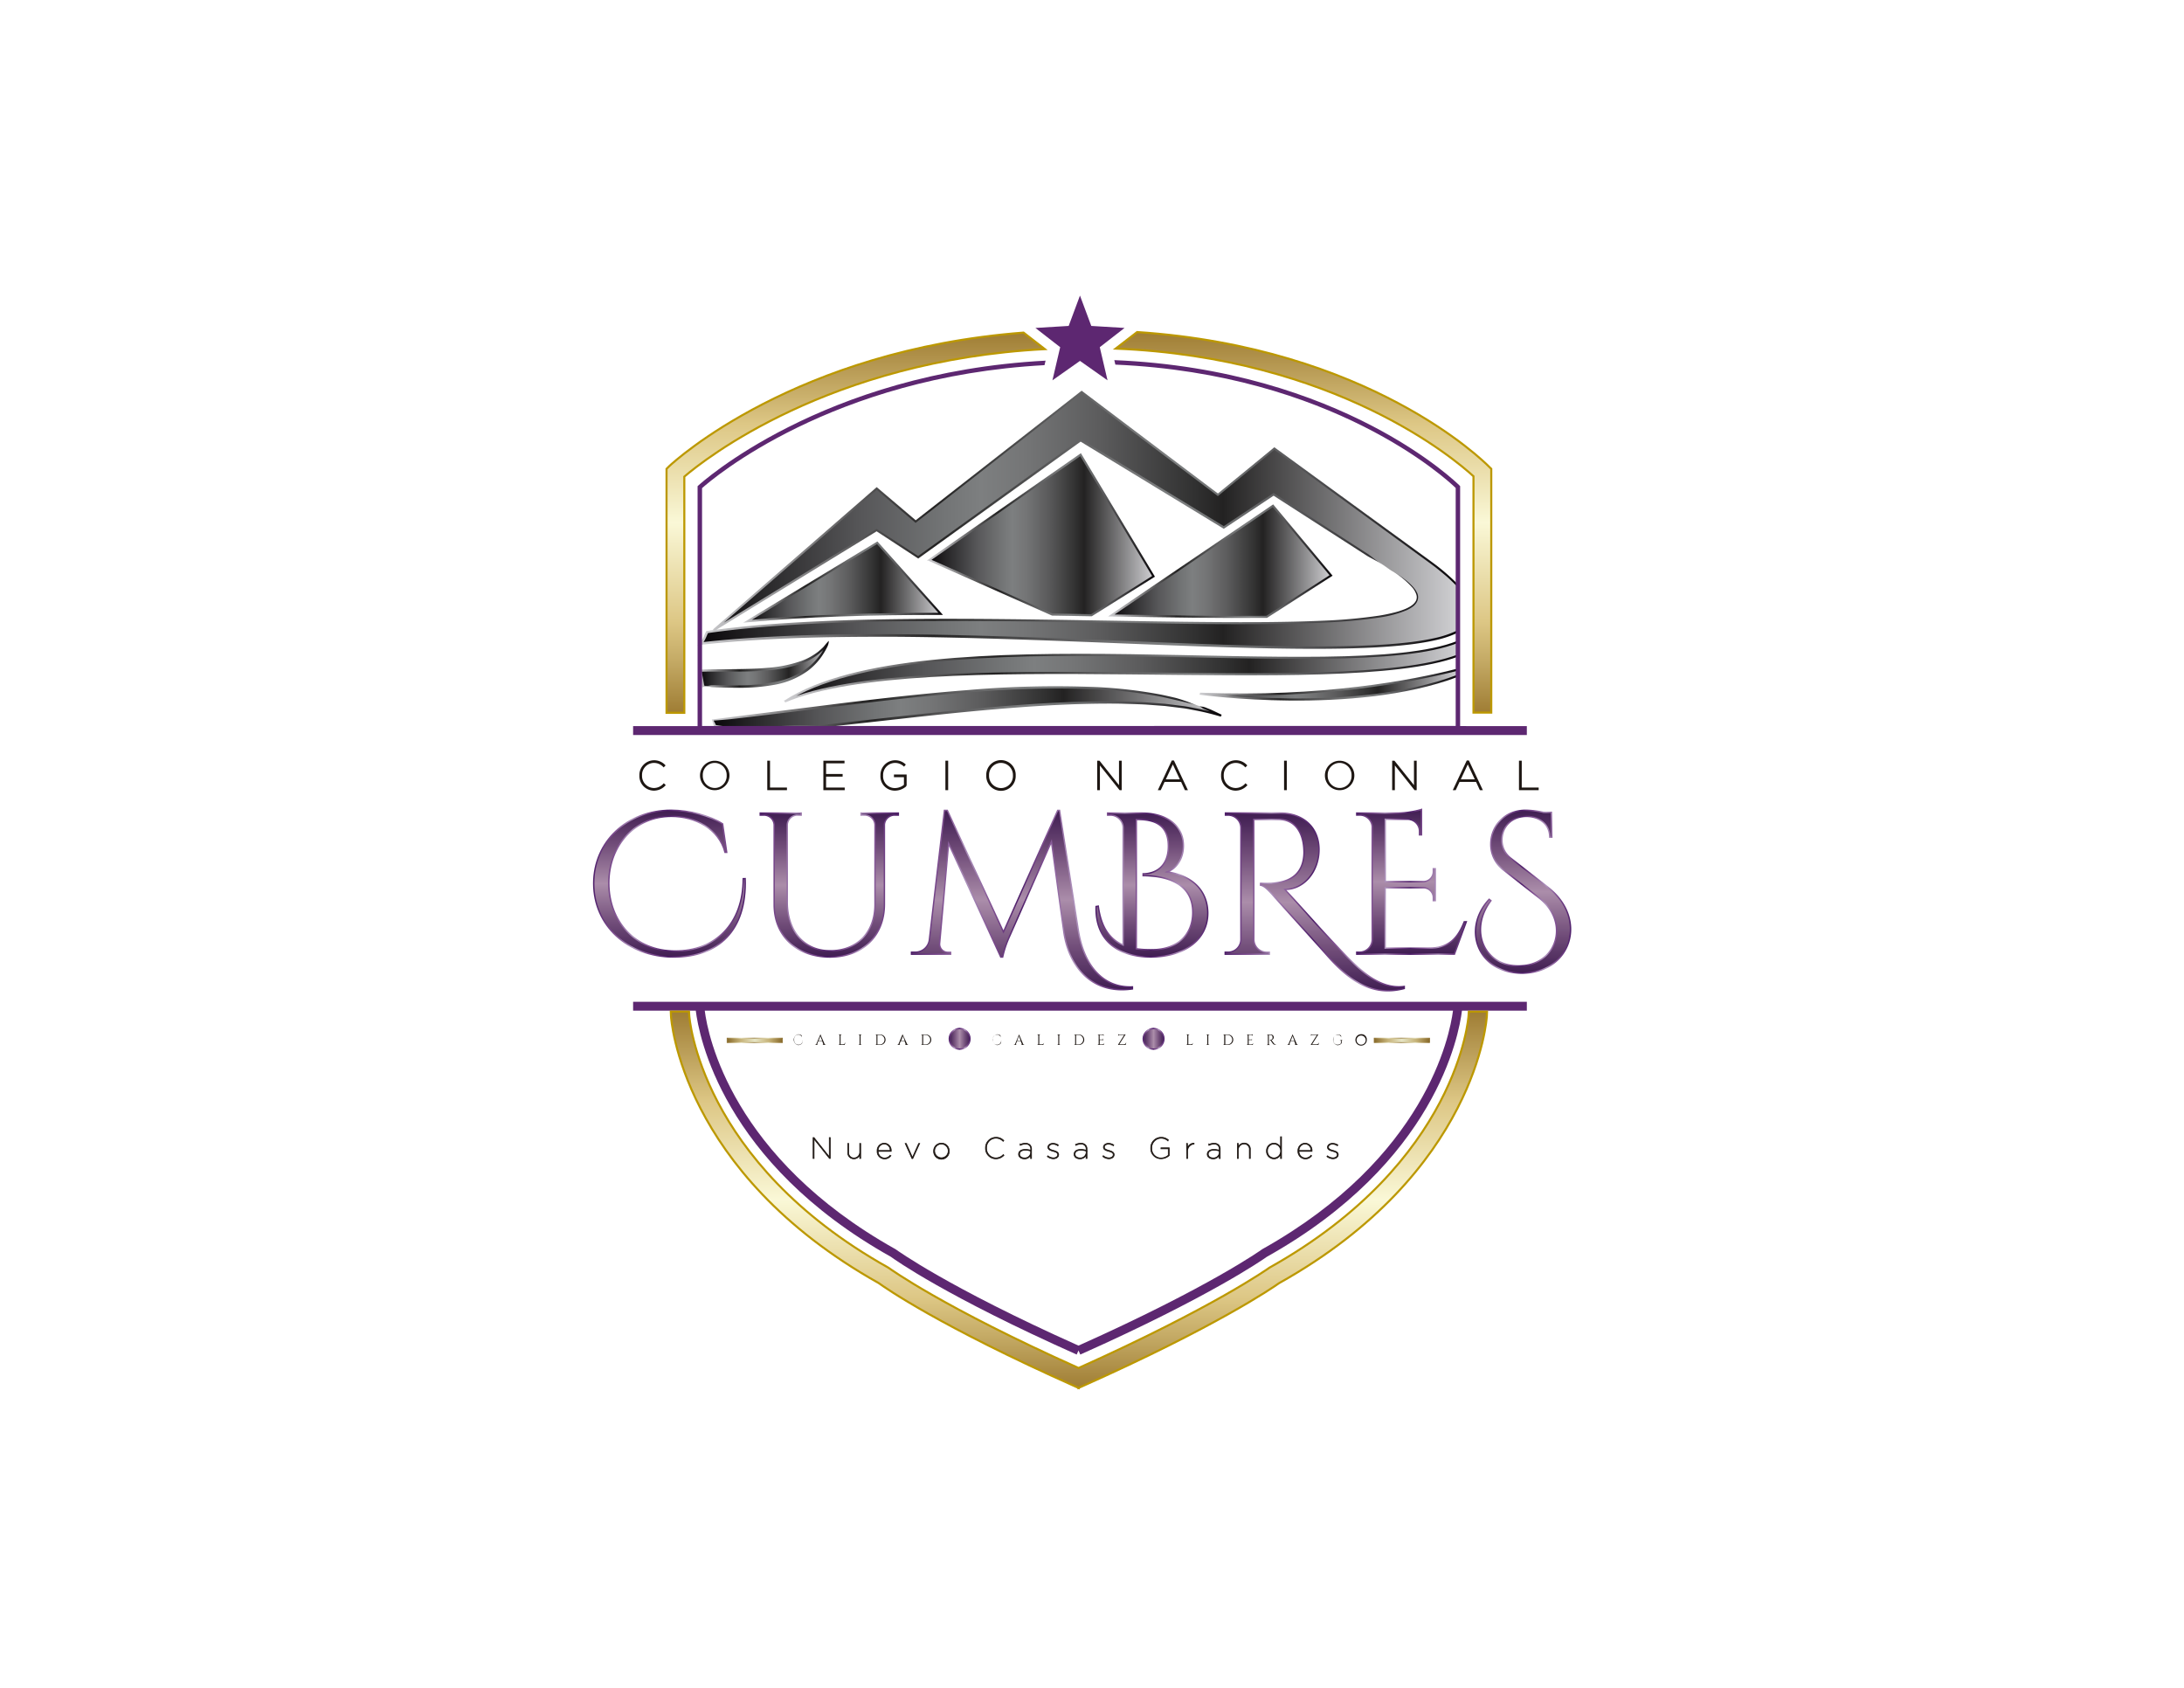 <svg id="Capa_1" data-name="Capa 1" xmlns="http://www.w3.org/2000/svg" xmlns:xlink="http://www.w3.org/1999/xlink" viewBox="0 0 792 612"><defs><style>.cls-1,.cls-10,.cls-11,.cls-13,.cls-14,.cls-15,.cls-16,.cls-17,.cls-18,.cls-19,.cls-20,.cls-21,.cls-22,.cls-23,.cls-24,.cls-25,.cls-26,.cls-28,.cls-29,.cls-6,.cls-7{stroke-miterlimit:10;}.cls-1,.cls-10,.cls-11,.cls-13,.cls-14,.cls-15,.cls-6,.cls-7{stroke-width:0.75px;}.cls-1{fill:url(#Degradado_sin_nombre_192);stroke:url(#Degradado_sin_nombre_183);}.cls-2{fill:url(#Degradado_sin_nombre_192-2);}.cls-3{fill:url(#Degradado_sin_nombre_183-2);}.cls-4{fill:url(#Degradado_sin_nombre_192-3);}.cls-5{fill:url(#Degradado_sin_nombre_183-3);}.cls-6{fill:url(#Degradado_sin_nombre_192-4);stroke:url(#Degradado_sin_nombre_183-4);}.cls-7{fill:url(#Degradado_sin_nombre_192-5);stroke:url(#Degradado_sin_nombre_183-5);}.cls-8{fill:url(#Degradado_sin_nombre_192-6);}.cls-9{fill:url(#Degradado_sin_nombre_183-6);}.cls-10{fill:url(#Degradado_sin_nombre_192-7);stroke:url(#Degradado_sin_nombre_183-7);}.cls-11{fill:url(#Degradado_sin_nombre_192-8);stroke:url(#Degradado_sin_nombre_183-8);}.cls-12{fill:#5d2771;}.cls-13,.cls-14,.cls-15{stroke:#bc9800;}.cls-13{fill:url(#Degradado_sin_nombre_95);}.cls-14{fill:url(#Degradado_sin_nombre_95-2);}.cls-15{fill:url(#Degradado_sin_nombre_95-3);}.cls-16,.cls-19,.cls-27{fill:#1d1612;}.cls-16,.cls-19{stroke:#1d1612;}.cls-16,.cls-17,.cls-18{stroke-width:0.25px;}.cls-17{fill:url(#Degradado_sin_nombre_7);stroke:url(#linear-gradient);}.cls-18{fill:url(#Degradado_sin_nombre_7-2);stroke:url(#linear-gradient-2);}.cls-19,.cls-20,.cls-21,.cls-22,.cls-23,.cls-24,.cls-25,.cls-26,.cls-28,.cls-29{stroke-width:0.5px;}.cls-20{fill:url(#Degradado_sin_nombre_92);stroke:url(#Degradado_sin_nombre_182);}.cls-21{fill:url(#Degradado_sin_nombre_92-2);stroke:url(#Degradado_sin_nombre_182-2);}.cls-22{fill:url(#Degradado_sin_nombre_92-3);stroke:url(#Degradado_sin_nombre_182-3);}.cls-23{fill:url(#Degradado_sin_nombre_92-4);stroke:url(#Degradado_sin_nombre_182-4);}.cls-24{fill:url(#Degradado_sin_nombre_92-5);stroke:url(#Degradado_sin_nombre_182-5);}.cls-25{fill:url(#Degradado_sin_nombre_92-6);stroke:url(#Degradado_sin_nombre_182-6);}.cls-26{fill:url(#Degradado_sin_nombre_92-7);stroke:url(#Degradado_sin_nombre_182-7);}.cls-28{fill:url(#Degradado_sin_nombre_92-8);stroke:url(#Degradado_sin_nombre_182-8);}.cls-29{fill:url(#Degradado_sin_nombre_92-9);stroke:url(#Degradado_sin_nombre_182-9);}</style><linearGradient id="Degradado_sin_nombre_192" x1="337.05" y1="193.97" x2="418.31" y2="193.97" gradientUnits="userSpaceOnUse"><stop offset="0" stop-color="#090609"/><stop offset="0.08" stop-color="#282729"/><stop offset="0.21" stop-color="#565658"/><stop offset="0.32" stop-color="#727475"/><stop offset="0.37" stop-color="#7d7f80"/><stop offset="0.43" stop-color="#747576"/><stop offset="0.53" stop-color="#5b5b5c"/><stop offset="0.65" stop-color="#323232"/><stop offset="0.69" stop-color="#232222"/><stop offset="1" stop-color="#cfcfd2"/><stop offset="1" stop-color="#535354"/></linearGradient><linearGradient id="Degradado_sin_nombre_183" x1="336.29" y1="193.89" x2="418.82" y2="193.89" gradientUnits="userSpaceOnUse"><stop offset="0" stop-color="#535354"/><stop offset="0" stop-color="#cfcfd2"/><stop offset="0.31" stop-color="#232222"/><stop offset="0.35" stop-color="#323232"/><stop offset="0.47" stop-color="#5b5b5c"/><stop offset="0.57" stop-color="#747576"/><stop offset="0.63" stop-color="#7d7f80"/><stop offset="0.68" stop-color="#727475"/><stop offset="0.79" stop-color="#565658"/><stop offset="0.92" stop-color="#282729"/><stop offset="1" stop-color="#090609"/></linearGradient><linearGradient id="Degradado_sin_nombre_192-2" x1="253.96" y1="240.86" x2="300.44" y2="240.86" xlink:href="#Degradado_sin_nombre_192"/><linearGradient id="Degradado_sin_nombre_183-2" x1="253.48" y1="240.9" x2="300.75" y2="240.9" xlink:href="#Degradado_sin_nombre_183"/><linearGradient id="Degradado_sin_nombre_192-3" x1="258.47" y1="256.64" x2="442.84" y2="256.64" xlink:href="#Degradado_sin_nombre_192"/><linearGradient id="Degradado_sin_nombre_183-3" x1="257.94" y1="256.64" x2="443.02" y2="256.64" xlink:href="#Degradado_sin_nombre_183"/><linearGradient id="Degradado_sin_nombre_192-4" x1="402.99" y1="203.54" x2="482.69" y2="203.54" xlink:href="#Degradado_sin_nombre_192"/><linearGradient id="Degradado_sin_nombre_183-4" x1="401.8" y1="203.48" x2="483.25" y2="203.48" xlink:href="#Degradado_sin_nombre_183"/><linearGradient id="Degradado_sin_nombre_192-5" x1="271.11" y1="211.03" x2="341.12" y2="211.03" xlink:href="#Degradado_sin_nombre_192"/><linearGradient id="Degradado_sin_nombre_183-5" x1="269.5" y1="211.05" x2="341.96" y2="211.05" xlink:href="#Degradado_sin_nombre_183"/><linearGradient id="Degradado_sin_nombre_192-6" x1="254.1" y1="188.45" x2="528.59" y2="188.45" xlink:href="#Degradado_sin_nombre_192"/><linearGradient id="Degradado_sin_nombre_183-6" x1="252.98" y1="188.43" x2="528.98" y2="188.43" xlink:href="#Degradado_sin_nombre_183"/><linearGradient id="Degradado_sin_nombre_192-7" x1="435.25" y1="248.24" x2="528.59" y2="248.24" xlink:href="#Degradado_sin_nombre_192"/><linearGradient id="Degradado_sin_nombre_183-7" x1="435.2" y1="248.18" x2="528.97" y2="248.18" xlink:href="#Degradado_sin_nombre_183"/><linearGradient id="Degradado_sin_nombre_192-8" x1="284.63" y1="243.56" x2="528.59" y2="243.56" xlink:href="#Degradado_sin_nombre_192"/><linearGradient id="Degradado_sin_nombre_183-8" x1="284.43" y1="243.46" x2="528.97" y2="243.46" xlink:href="#Degradado_sin_nombre_183"/><linearGradient id="Degradado_sin_nombre_95" x1="391.24" y1="503.34" x2="391.24" y2="366.78" gradientUnits="userSpaceOnUse"><stop offset="0" stop-color="#9f7d34"/><stop offset="0.14" stop-color="#c5ab66"/><stop offset="0.24" stop-color="#ddc785"/><stop offset="0.5" stop-color="#faf8d7"/><stop offset="0.76" stop-color="#ddc785"/><stop offset="1" stop-color="#9f7d34"/></linearGradient><linearGradient id="Degradado_sin_nombre_95-2" x1="472.69" y1="258.43" x2="472.69" y2="120.4" xlink:href="#Degradado_sin_nombre_95"/><linearGradient id="Degradado_sin_nombre_95-3" x1="310.28" y1="258.43" x2="310.28" y2="120.6" xlink:href="#Degradado_sin_nombre_95"/><linearGradient id="Degradado_sin_nombre_7" x1="498.33" y1="377.22" x2="518.41" y2="377.22" gradientUnits="userSpaceOnUse"><stop offset="0" stop-color="#876929"/><stop offset="0.14" stop-color="#ac9458"/><stop offset="0.24" stop-color="#c5b177"/><stop offset="0.5" stop-color="#e6e5c5"/><stop offset="0.76" stop-color="#c5b177"/><stop offset="1" stop-color="#876929"/></linearGradient><linearGradient id="linear-gradient" x1="498.21" y1="377.22" x2="518.53" y2="377.22" gradientUnits="userSpaceOnUse"><stop offset="0" stop-color="#876929"/><stop offset="0.08" stop-color="#ac9458"/><stop offset="0.14" stop-color="#c5b177"/><stop offset="0.26" stop-color="#e6e5c5"/><stop offset="0.36" stop-color="#c5b177"/><stop offset="0.49" stop-color="#876929"/><stop offset="0.56" stop-color="#ac9458"/><stop offset="0.61" stop-color="#c5b177"/><stop offset="0.74" stop-color="#e6e5c5"/><stop offset="0.84" stop-color="#c5b177"/><stop offset="1" stop-color="#876929"/></linearGradient><linearGradient id="Degradado_sin_nombre_7-2" x1="263.67" y1="377.22" x2="283.74" y2="377.22" xlink:href="#Degradado_sin_nombre_7"/><linearGradient id="linear-gradient-2" x1="263.54" y1="377.22" x2="283.87" y2="377.22" xlink:href="#linear-gradient"/><linearGradient id="Degradado_sin_nombre_92" x1="242.77" y1="347.01" x2="242.77" y2="293.79" gradientUnits="userSpaceOnUse"><stop offset="0" stop-color="#401d52"/><stop offset="0.09" stop-color="#533061"/><stop offset="0.24" stop-color="#724e7a"/><stop offset="0.5" stop-color="#ab8daa"/><stop offset="0.76" stop-color="#724e7a"/><stop offset="1" stop-color="#401d52"/></linearGradient><linearGradient id="Degradado_sin_nombre_182" x1="215.05" y1="320.4" x2="270.49" y2="320.4" gradientUnits="userSpaceOnUse"><stop offset="0" stop-color="#4d1d69"/><stop offset="0.05" stop-color="#613179"/><stop offset="0.14" stop-color="#805092"/><stop offset="0.26" stop-color="#ac91bb"/><stop offset="0.36" stop-color="#805092"/><stop offset="0.49" stop-color="#4d1d69"/><stop offset="0.53" stop-color="#613179"/><stop offset="0.61" stop-color="#805092"/><stop offset="0.74" stop-color="#af93bd"/><stop offset="0.84" stop-color="#805092"/><stop offset="1" stop-color="#4d1d69"/></linearGradient><linearGradient id="Degradado_sin_nombre_92-2" x1="300.73" y1="347.02" x2="300.73" y2="294.82" xlink:href="#Degradado_sin_nombre_92"/><linearGradient id="Degradado_sin_nombre_182-2" x1="275.44" y1="320.92" x2="326.02" y2="320.92" xlink:href="#Degradado_sin_nombre_182"/><linearGradient id="Degradado_sin_nombre_92-3" x1="370.62" y1="358.86" x2="370.62" y2="293.82" xlink:href="#Degradado_sin_nombre_92"/><linearGradient id="Degradado_sin_nombre_182-3" x1="330.29" y1="326.34" x2="410.94" y2="326.34" xlink:href="#Degradado_sin_nombre_182"/><linearGradient id="Degradado_sin_nombre_92-4" x1="417.74" y1="347.01" x2="417.74" y2="294.82" xlink:href="#Degradado_sin_nombre_92"/><linearGradient id="Degradado_sin_nombre_182-4" x1="397.22" y1="320.91" x2="438.25" y2="320.91" xlink:href="#Degradado_sin_nombre_182"/><linearGradient id="Degradado_sin_nombre_92-5" x1="476.79" y1="359.24" x2="476.79" y2="294.8" xlink:href="#Degradado_sin_nombre_92"/><linearGradient id="Degradado_sin_nombre_182-5" x1="444.08" y1="327.02" x2="509.49" y2="327.02" xlink:href="#Degradado_sin_nombre_182"/><linearGradient id="Degradado_sin_nombre_92-6" x1="511.84" y1="345.99" x2="511.84" y2="293.49" xlink:href="#Degradado_sin_nombre_92"/><linearGradient id="Degradado_sin_nombre_182-6" x1="491.75" y1="319.68" x2="532.04" y2="319.68" xlink:href="#Degradado_sin_nombre_182"/><linearGradient id="Degradado_sin_nombre_92-7" x1="552.31" y1="352.86" x2="552.31" y2="293.79" xlink:href="#Degradado_sin_nombre_92"/><linearGradient id="Degradado_sin_nombre_182-7" x1="534.82" y1="323.33" x2="569.8" y2="323.33" xlink:href="#Degradado_sin_nombre_182"/><linearGradient id="Degradado_sin_nombre_92-8" x1="344.25" y1="376.67" x2="351.75" y2="376.67" xlink:href="#Degradado_sin_nombre_92"/><linearGradient id="Degradado_sin_nombre_182-8" x1="344" y1="376.67" x2="352" y2="376.67" xlink:href="#Degradado_sin_nombre_182"/><linearGradient id="Degradado_sin_nombre_92-9" x1="414.58" y1="376.67" x2="422.08" y2="376.67" xlink:href="#Degradado_sin_nombre_92"/><linearGradient id="Degradado_sin_nombre_182-9" x1="414.33" y1="376.67" x2="422.33" y2="376.67" xlink:href="#Degradado_sin_nombre_182"/></defs><title>LOGO IMPRESIONES</title><path class="cls-1" d="M337.05,203.06l44.52,19.77,14.24.25,22.5-14.1-26.45-44.12Z"/><path class="cls-2" d="M300.44,232.7c-8.15,12.38-29.29,10-46.48,10.52.31,1.85.64,3.71,1,5.55C272.05,249.14,292.79,251.15,300.44,232.7Z"/><path class="cls-3" d="M300.27,233a3,3,0,0,0-.16.66,1,1,0,0,1-.28.5c-.35.39-.65.83-1,1.19a13.13,13.13,0,0,1-1.14,1.1,14.39,14.39,0,0,1-1.22,1,23.11,23.11,0,0,1-5.51,3,46.53,46.53,0,0,1-12.19,2.59c-8.27.79-16.54.32-24.77.53l.39-.46,1,5.54-.36-.3c1.06.8,2.16.12,3.24.1s2.16,0,3.24.05c2.16,0,4.32.07,6.47,0a69.46,69.46,0,0,0,12.81-1.18,28.8,28.8,0,0,0,11.67-4.88,22.64,22.64,0,0,0,4.51-4.45,26,26,0,0,0,1.75-2.66c.24-.45.53-1,.73-1.37a1.52,1.52,0,0,1,.35-.46A3.55,3.55,0,0,0,300.27,233Zm.35-.66c-.07.27-.1.56-.16.91a5.51,5.51,0,0,1-.32,1c-.26.58-.51,1-.77,1.51a26,26,0,0,1-1.77,2.77,22.87,22.87,0,0,1-4.63,4.69,29.44,29.44,0,0,1-12,5.06,68.27,68.27,0,0,1-13,1.1c-2.17,0-4.34,0-6.5-.1-1.08,0-2.16-.05-3.24-.11s-2.14-.82-3.24-.07l-.27.18-.09-.48-1-5.56-.09-.45.47,0c4.13-.13,8.26-.11,12.38-.16s8.23-.13,12.32-.51a47,47,0,0,0,12-2.5,22.25,22.25,0,0,0,5.34-2.84,10.68,10.68,0,0,0,1.19-.94c.39-.31.74-.68,1.1-1s.66-.76,1-1.13a7.21,7.21,0,0,1,.64-.74C300.14,232.72,300.41,232.54,300.62,232.37Z"/><path class="cls-4" d="M258.47,261.09c.28.72.57,1.45.88,2.17,10.74,2,25.52-.33,37,.32,55-6.22,115.8-14.14,146.47-4.1C403.18,238.87,320,254.48,258.47,261.09Z"/><path class="cls-5" d="M258.79,261.28a16.37,16.37,0,0,1,.91,1.83l-.28-.23a57.21,57.21,0,0,0,9.16.8c3.08.05,6.16,0,9.25-.17,6.16-.25,12.35-.69,18.57-.38h-.08q18.3-2.11,36.61-4.11c12.21-1.31,24.43-2.51,36.68-3.41s24.54-1.46,36.84-1.28c3.07.12,6.15.17,9.22.35l4.6.35,2.3.17,2.29.28,4.58.58c1.52.21,3,.55,4.55.82a89.74,89.74,0,0,1,9,2.24l-.29.69-2.62-1.24c-.43-.21-.86-.42-1.31-.62l-1.34-.53a7.13,7.13,0,0,1-1.32-.6,7.08,7.08,0,0,0-1.25-.82c-.92-.3-1.85-.59-2.79-.84-3.78-.89-7.54-1.8-11.33-2.59a168.66,168.66,0,0,0-23.08-2.65,368.54,368.54,0,0,0-46.51,1.14c-15.48,1.21-30.91,3-46.32,4.9l-23.13,2.83-11.58,1.38-5.79.66C262.48,261,260.68,261.16,258.79,261.28Zm-.64-.39,46.53-5.84c15.43-1.87,30.87-3.65,46.38-4.84a366.15,366.15,0,0,1,46.61-1.07,167.57,167.57,0,0,1,23.19,2.69c1.9.39,3.81.82,5.7,1.28.94.27,1.87.56,2.79.88l1.38.47,1.36.55c.9.36,1.82.68,2.74,1a7.82,7.82,0,0,0,1.46.25,8.12,8.12,0,0,1,1.39.47l1.36.54,1.33.62,2.65,1.26-.3.7a87.2,87.2,0,0,0-8.88-2.2c-1.51-.27-3-.61-4.52-.82l-4.55-.56-2.28-.28-2.29-.17-4.58-.34c-3.06-.17-6.12-.22-9.18-.33-12.26-.17-24.53.42-36.76,1.32s-24.45,2.13-36.66,3.45L296.42,264h-.07c-6.14-.33-12.31.09-18.49.31-3.09.12-6.19.2-9.29.14a57.92,57.92,0,0,1-9.29-.84l-.2,0-.08-.18A23.35,23.35,0,0,1,258.15,260.89Z"/><path class="cls-6" d="M459.36,223.66l23.33-15-21.06-25.27L403,223.16C423.34,223.49,442.72,223.83,459.36,223.66Z"/><path class="cls-7" d="M271.11,225.25c20.58-2,44.88-2.67,70-2.67l-23-25.77Z"/><path class="cls-8" d="M528.59,212.34a71.19,71.19,0,0,0-8.55-7.52l-57.93-42.21-20.47,16.77L392.22,142.1l-60.2,47-14.12-12L258.78,228.5l59.12-36.28L333,202.06l58.88-42.45,51.94,31.61,18.07-12,43.8,28.27c52.42,33.8-155.06,8-249.25,21.68-.78,1.46-1,2.78-2.32,4.19C345.35,223,498.19,244.49,528.59,229Z"/><path class="cls-9" d="M528.24,212.47c-.13-.11-.24-.21-.37-.34l-.45-.46-.92-.9c-.62-.6-1.26-1.18-1.9-1.75q-2-1.7-4-3.29c-2.75-2.07-5.58-4.08-8.37-6.13l-16.78-12.23-33.57-24.45.46,0-20.47,16.77-.23.19-.23-.18L392,142.4h.46l-60.2,47-.24.19-.23-.2-14.12-12h.49L259,228.79l-.44-.61,59.13-36.28.2-.12.2.13,15.07,9.84h-.42l58.88-42.45.2-.15.22.13L444,190.9h-.41l18.07-12,.21-.14.21.14L496.24,201c1.38,1,2.69,2.08,4.09,3.05s2.85,1.82,4.28,2.74c2.84,1.82,5.77,3.63,8,6.23A8.17,8.17,0,0,1,514,215.2a3.64,3.64,0,0,1,0,2.66,5,5,0,0,1-1.67,2.09,12.11,12.11,0,0,1-2.25,1.31,40.3,40.3,0,0,1-9.89,2.64A189.29,189.29,0,0,1,480,225.75c-6.78.31-13.56.45-20.34.52-13.56.12-27.13,0-40.68-.24-27.12-.39-54.23-1-81.34-.87-13.55.07-27.11.3-40.64.91s-27.07,1.59-40.47,3.51l.32-.22c-.37.68-.63,1.42-1,2.17a7.64,7.64,0,0,1-1.41,2.11l-.36-.72c11.42-1.3,22.88-2,34.35-2.45s23-.56,34.43-.51c22.95.1,45.89.88,68.82,1.77s45.85,2,68.78,2.47c11.46.23,22.93.33,34.38-.12,5.72-.22,11.44-.6,17.12-1.3,2.83-.37,5.66-.82,8.44-1.45a36.83,36.83,0,0,0,8-2.7l-.21.34Zm.7-.27L529,229v.24l-.21.11a38,38,0,0,1-8.23,2.77c-2.81.64-5.66,1.1-8.51,1.47-5.71.72-11.45,1.1-17.19,1.34-11.47.46-23,.37-34.43.16-23-.48-45.87-1.52-68.8-2.41s-45.85-1.69-68.78-1.8c-11.47,0-22.94.07-34.39.49s-22.91,1.15-34.29,2.43l-1.17.13.81-.85a6.85,6.85,0,0,0,1.25-1.88c.33-.7.6-1.47,1-2.21l.11-.19.21,0c13.45-1.93,27-2.88,40.55-3.51s27.12-.83,40.68-.89c27.12-.1,54.24.5,81.35.91,13.55.2,27.11.36,40.66.25,6.78-.07,13.55-.2,20.32-.51a186.67,186.67,0,0,0,20.2-1.83c1.66-.27,3.32-.59,4.95-1a27.74,27.74,0,0,0,4.78-1.53c1.48-.67,3-1.54,3.68-3a3.12,3.12,0,0,0,0-2.31,7.7,7.7,0,0,0-1.2-2.14,32.41,32.41,0,0,0-7.8-6.4c-1.42-.92-2.82-1.88-4.26-2.77s-3-1.61-4.45-2.47l-34.19-22h.41l-18.07,12-.2.13-.2-.12-51.94-31.61h.41L333.2,202.37l-.21.15-.22-.14-15.07-9.85h.4L259,228.82l-.44-.6,59.13-51.38.24-.21.25.21,14.12,12h-.48l60.2-47,.23-.18.23.18,49.42,37.28h-.46l20.47-16.77.22-.18.23.17,33.57,24.46L512.69,199c2.79,2.05,5.61,4.05,8.38,6.14,1.37,1.07,2.72,2.17,4,3.32.65.58,1.3,1.16,1.93,1.77l.93.91.46.47C528.58,211.78,528.77,212,528.94,212.2Z"/><path class="cls-10" d="M528.59,242.82c-16.54,4.21-49.37,10.47-93.34,8.72,0,0,55.71,7.76,93.34-6.49Z"/><path class="cls-11" d="M528.59,232.76c-41.25,16.33-194-10.68-244,21.6,49.39-21.1,200.92-.6,244-16.61Z"/><path class="cls-12" d="M229.59,366.46h22.73c1.09,8.94,9.6,55,70.73,89.24,1.56,1.14,20.13,14.38,67.4,35.45l.65-1.47.66,1.47c46.79-20.86,66.24-34.43,67.66-35.45,61.14-34.24,69.65-80.3,70.74-89.24h23.53v-3.22H229.59Zm228.18,86.47-.16.11c-.19.13-19,13.62-66.51,34.87-47.53-21.24-66-34.73-66.22-34.87l-.17-.11c-59.27-33.16-68-77.35-69.14-86.47H526.91C525.73,375.58,517,419.77,457.77,452.93Z"/><path class="cls-13" d="M532.56,368.16c0,.52-3.66,53.13-72.2,91.48l-.23.16c-.2.14-20,14.25-69,36.23-49.16-22-68.54-36.08-68.81-36.27l-.27-.17c-68.42-38.28-72.08-90.91-72.11-91.43l-.08-1.38-6.6,0,.07,1.66c0,.56,3.47,56.51,75.32,96.8,2.44,1.77,22.14,15.57,71.13,37.41l1.16.52.06.14.13-.06.12.06.06-.14,1.16-.52c48.48-21.61,68.9-35.63,71.4-37.4C535.78,425,539.15,369,539.18,368.47l.07-1.67-6.6,0Z"/><path class="cls-14" d="M539.86,169.1C538,167.22,496.5,126,412.37,120.4l-7.78,6c79.7,3.26,123,40.11,129.75,46.3v85.68h6.45V170Z"/><path class="cls-15" d="M371.18,120.6c-82.65,6.34-126.5,46.56-128.47,48.41l-1,1v88.46h6.45V172.82c7.23-6.18,52.61-42.18,130.74-46.23Z"/><path class="cls-12" d="M529.5,263.27v-87l-.23-.24c-.43-.43-42.28-42-125.18-45.45l.38,1.63c78.77,3.4,120,41.42,123.42,44.73v86.29H254.59V177c3.69-3.3,47-40.38,124.19-44.6l.38-1.63c-81.26,4.29-125.47,44.85-125.93,45.28l-.26.24v87H229.59v3.22h324.1v-3.22Z"/><polygon class="cls-12" points="391.64 107.17 395.74 118.18 407.8 118.91 398.82 125.89 401.63 137.9 391.64 130.86 381.65 137.9 384.46 125.89 375.48 118.91 387.54 118.18 391.64 107.17"/><path class="cls-16" d="M294.86,412.48h.33l5.54,6.95v-6.95h.35v7.57h-.29l-5.58-7v7h-.35Z"/><path class="cls-16" d="M307.43,417.79v-3.18h.34v3.13a1.88,1.88,0,0,0,2,2.12,2.08,2.08,0,0,0,2-2.18v-3.07h.35v5.44h-.35v-1.29a2.18,2.18,0,0,1-2.09,1.42A2.16,2.16,0,0,1,307.43,417.79Z"/><path class="cls-16" d="M318.08,417.33v0a2.66,2.66,0,0,1,2.6-2.83,2.6,2.6,0,0,1,2.5,2.86v.12h-4.73a2.36,2.36,0,0,0,2.34,2.4,2.48,2.48,0,0,0,2-1l.26.21a2.74,2.74,0,0,1-2.23,1.12A2.69,2.69,0,0,1,318.08,417.33Zm4.72-.18a2.23,2.23,0,0,0-2.14-2.35,2.3,2.3,0,0,0-2.21,2.35Z"/><path class="cls-16" d="M328.25,414.61h.4l2.24,5.07,2.25-5.07h.37L331,420.1h-.28Z"/><path class="cls-16" d="M338.57,417.35v0a2.81,2.81,0,0,1,2.84-2.85,2.77,2.77,0,0,1,2.81,2.83v0a2.83,2.83,0,1,1-5.65,0Zm5.28,0v0a2.47,2.47,0,0,0-2.47-2.52,2.43,2.43,0,0,0-2.43,2.52v0a2.45,2.45,0,1,0,4.9,0Z"/><path class="cls-16" d="M357.38,416.29v0a3.79,3.79,0,0,1,3.74-3.91,3.82,3.82,0,0,1,2.91,1.2l-.26.27a3.54,3.54,0,0,0-2.66-1.14,3.43,3.43,0,0,0-3.35,3.57v0a3.44,3.44,0,0,0,3.36,3.57,3.63,3.63,0,0,0,2.7-1.21l.26.25a4,4,0,0,1-3,1.29A3.75,3.75,0,0,1,357.38,416.29Z"/><path class="cls-16" d="M369.37,418.52v0c0-1.14,1-1.75,2.41-1.75a6.39,6.39,0,0,1,2,.3v-.37a1.71,1.71,0,0,0-2-1.84,3.84,3.84,0,0,0-1.77.46l-.13-.31a4.26,4.26,0,0,1,1.92-.47,2.34,2.34,0,0,1,1.73.59,2.14,2.14,0,0,1,.54,1.55v3.39h-.34v-1.13a2.45,2.45,0,0,1-2.29,1.26C370.39,420.18,369.37,419.62,369.37,418.52Zm4.37-.48v-.67a6.28,6.28,0,0,0-2-.3c-1.2,0-2,.51-2,1.41v0c0,.89.81,1.36,1.72,1.36A2.07,2.07,0,0,0,373.74,418Z"/><path class="cls-16" d="M379.79,419.35l.21-.27a3.31,3.31,0,0,0,2,.75c.88,0,1.56-.47,1.56-1.14v0c0-.77-.82-1-1.66-1.23-1-.29-1.89-.57-1.89-1.48v0c0-.81.75-1.42,1.86-1.42a3.5,3.5,0,0,1,1.91.6l-.19.3a3.09,3.09,0,0,0-1.73-.58c-.9,0-1.49.47-1.49,1.07v0c0,.69.76.93,1.65,1.18s1.89.59,1.89,1.54v0c0,.9-.84,1.49-1.93,1.49A3.59,3.59,0,0,1,379.79,419.35Z"/><path class="cls-16" d="M389.5,418.52v0c0-1.14,1-1.75,2.41-1.75a6.39,6.39,0,0,1,1.95.3v-.37a1.71,1.71,0,0,0-1.95-1.84,3.84,3.84,0,0,0-1.77.46L390,415a4.26,4.26,0,0,1,1.92-.47,2.34,2.34,0,0,1,1.73.59,2.14,2.14,0,0,1,.54,1.55v3.39h-.34v-1.13a2.45,2.45,0,0,1-2.3,1.26C390.51,420.18,389.5,419.62,389.5,418.52Zm4.37-.48v-.67a6.28,6.28,0,0,0-2-.3c-1.2,0-2,.51-2,1.41v0c0,.89.81,1.36,1.72,1.36A2.07,2.07,0,0,0,393.87,418Z"/><path class="cls-16" d="M399.92,419.35l.21-.27a3.31,3.31,0,0,0,2,.75c.88,0,1.56-.47,1.56-1.14v0c0-.77-.83-1-1.66-1.23-1-.29-1.89-.57-1.89-1.48v0c0-.81.75-1.42,1.86-1.42a3.5,3.5,0,0,1,1.91.6l-.19.3a3.09,3.09,0,0,0-1.73-.58c-.9,0-1.49.47-1.49,1.07v0c0,.69.76.93,1.65,1.18s1.89.59,1.89,1.54v0c0,.9-.84,1.49-1.93,1.49A3.59,3.59,0,0,1,399.92,419.35Z"/><path class="cls-16" d="M417.3,416.29v0a3.77,3.77,0,0,1,3.75-3.91,3.82,3.82,0,0,1,2.68,1l-.24.28a3.54,3.54,0,0,0-2.47-.93,3.42,3.42,0,0,0-3.34,3.57v0a3.35,3.35,0,0,0,3.4,3.58,4.12,4.12,0,0,0,2.58-1v-2.33H421v-.36h3V419a4.44,4.44,0,0,1-2.95,1.15A3.67,3.67,0,0,1,417.3,416.29Z"/><path class="cls-16" d="M430.29,414.61h.34v1.66A2.47,2.47,0,0,1,433,414.5v.35h-.06a2.48,2.48,0,0,0-2.26,2.62v2.58h-.34Z"/><path class="cls-16" d="M437.79,418.52v0c0-1.14,1-1.75,2.41-1.75a6.39,6.39,0,0,1,1.95.3v-.37a1.71,1.71,0,0,0-1.95-1.84,3.84,3.84,0,0,0-1.77.46l-.13-.31a4.26,4.26,0,0,1,1.92-.47,2.34,2.34,0,0,1,1.73.59,2.14,2.14,0,0,1,.54,1.55v3.39h-.34v-1.13a2.45,2.45,0,0,1-2.3,1.26C438.81,420.18,437.79,419.62,437.79,418.52Zm4.37-.48v-.67a6.28,6.28,0,0,0-2-.3c-1.2,0-2,.51-2,1.41v0c0,.89.81,1.36,1.72,1.36A2.07,2.07,0,0,0,442.16,418Z"/><path class="cls-16" d="M448.72,414.61h.34v1.29a2.21,2.21,0,0,1,2.1-1.42,2.16,2.16,0,0,1,2.25,2.39v3.18h-.35v-3.13a1.88,1.88,0,0,0-1.94-2.12,2.09,2.09,0,0,0-2.06,2.18v3.07h-.34Z"/><path class="cls-16" d="M459.28,417.34v0a2.72,2.72,0,0,1,2.69-2.84,2.53,2.53,0,0,1,2.41,1.61v-3.93h.35v7.89h-.35v-1.5a2.55,2.55,0,0,1-2.41,1.63A2.72,2.72,0,0,1,459.28,417.34Zm5.12,0v0a2.44,2.44,0,0,0-2.4-2.51,2.34,2.34,0,0,0-2.35,2.5v0a2.38,2.38,0,0,0,2.35,2.52A2.43,2.43,0,0,0,464.4,417.34Z"/><path class="cls-16" d="M470.68,417.33v0a2.67,2.67,0,0,1,2.61-2.83,2.6,2.6,0,0,1,2.5,2.86v.12h-4.73a2.36,2.36,0,0,0,2.34,2.4,2.48,2.48,0,0,0,2-1l.26.21a2.74,2.74,0,0,1-2.23,1.12A2.7,2.7,0,0,1,470.68,417.33Zm4.73-.18a2.23,2.23,0,0,0-2.14-2.35,2.3,2.3,0,0,0-2.21,2.35Z"/><path class="cls-16" d="M481.18,419.35l.21-.27a3.31,3.31,0,0,0,2,.75c.88,0,1.56-.47,1.56-1.14v0c0-.77-.82-1-1.66-1.23-1-.29-1.89-.57-1.89-1.48v0c0-.81.75-1.42,1.86-1.42a3.5,3.5,0,0,1,1.91.6l-.19.3a3.09,3.09,0,0,0-1.73-.58c-.9,0-1.49.47-1.49,1.07v0c0,.69.76.93,1.65,1.18s1.89.59,1.89,1.54v0c0,.9-.84,1.49-1.93,1.49A3.59,3.59,0,0,1,481.18,419.35Z"/><rect class="cls-17" x="498.33" y="376.41" width="20.08" height="1.61"/><rect class="cls-18" x="263.67" y="376.41" width="20.08" height="1.61"/><path class="cls-19" d="M232.11,281.19v0a5.11,5.11,0,0,1,5-5.27,5.19,5.19,0,0,1,3.91,1.62l-.35.36a4.81,4.81,0,0,0-3.58-1.52,4.61,4.61,0,0,0-4.51,4.8v0a4.63,4.63,0,0,0,4.53,4.8,4.86,4.86,0,0,0,3.62-1.63l.35.34a5.39,5.39,0,0,1-4,1.74A5.05,5.05,0,0,1,232.11,281.19Z"/><path class="cls-19" d="M254.1,281.18v0a5.09,5.09,0,1,1,10.18,0s0,0,0,0a5.09,5.09,0,1,1-10.18,0Zm9.67,0v0a4.65,4.65,0,0,0-4.59-4.81,4.6,4.6,0,0,0-4.57,4.78v0a4.65,4.65,0,0,0,4.6,4.82A4.6,4.6,0,0,0,263.77,281.19Z"/><path class="cls-19" d="M278.49,276.07h.5v9.74h6.14v.45h-6.64Z"/><path class="cls-19" d="M298.84,276.07H306v.45h-6.68v4.38h6v.45h-6v4.46h6.76v.45h-7.25Z"/><path class="cls-19" d="M319.53,281.19v0a5.09,5.09,0,0,1,5-5.27,5.16,5.16,0,0,1,3.61,1.33l-.32.38a4.77,4.77,0,0,0-3.32-1.25,4.61,4.61,0,0,0-4.5,4.8v0a4.51,4.51,0,0,0,4.57,4.82,5.53,5.53,0,0,0,3.48-1.31v-3.13h-3.62v-.48h4.1v3.8a6,6,0,0,1-4,1.55A4.94,4.94,0,0,1,319.53,281.19Z"/><path class="cls-19" d="M343.09,276.07h.5v10.19h-.5Z"/><path class="cls-19" d="M357.91,281.18v0a5.09,5.09,0,1,1,10.17,0s0,0,0,0a5.09,5.09,0,1,1-10.17,0Zm9.67,0v0a4.65,4.65,0,0,0-4.59-4.81,4.6,4.6,0,0,0-4.57,4.78v0A4.65,4.65,0,0,0,363,286,4.6,4.6,0,0,0,367.58,281.19Z"/><path class="cls-19" d="M398.13,276.07h.46l7.45,9.34v-9.34h.48v10.19h-.39l-7.51-9.42v9.42h-.49Z"/><path class="cls-19" d="M425.09,276h.46l4.84,10.26h-.54l-1.38-3h-6.31l-1.39,3h-.51Zm3.16,6.84-2.94-6.26-2.93,6.26Z"/><path class="cls-19" d="M443.06,281.19v0a5.11,5.11,0,0,1,5-5.27,5.19,5.19,0,0,1,3.91,1.62l-.35.36a4.81,4.81,0,0,0-3.58-1.52,4.61,4.61,0,0,0-4.51,4.8v0a4.63,4.63,0,0,0,4.53,4.8,4.86,4.86,0,0,0,3.62-1.63l.35.34a5.39,5.39,0,0,1-4,1.74A5.05,5.05,0,0,1,443.06,281.19Z"/><path class="cls-19" d="M465.9,276.07h.49v10.19h-.49Z"/><path class="cls-19" d="M480.71,281.18v0a5.09,5.09,0,1,1,10.18,0s0,0,0,0a5.09,5.09,0,1,1-10.18,0Zm9.67,0v0a4.65,4.65,0,0,0-4.59-4.81,4.6,4.6,0,0,0-4.57,4.78v0a4.65,4.65,0,0,0,4.6,4.82A4.6,4.6,0,0,0,490.38,281.19Z"/><path class="cls-19" d="M505.1,276.07h.45l7.46,9.34v-9.34h.48v10.19h-.4l-7.51-9.42v9.42h-.48Z"/><path class="cls-19" d="M532.06,276h.46l4.83,10.26h-.53l-1.39-3h-6.3l-1.4,3h-.51Zm3.15,6.84-2.94-6.26-2.92,6.26Z"/><path class="cls-19" d="M551.09,276.07h.5v9.74h6.14v.45h-6.64Z"/><path class="cls-20" d="M270.22,318.58c.64,18.93-9.74,28.43-25.82,28.43-17,0-29.1-11.55-29.1-26.68s12-26.54,28.07-26.54c6.66,0,14.19,2,18.68,4.94l1.48,10.33h-.61C260.7,300.52,252,296,243.45,296c-13,0-22.66,10.38-22.66,24.2s9.57,24.63,24,24.63,24.71-9.72,24.73-26.23Z"/><path class="cls-21" d="M325.77,294.82v.73h-1.19a3.74,3.74,0,0,0-3.86,3.45v28.91c0,11.46-7.88,19.11-19.7,19.11-12.17,0-20.28-7.6-20.28-19V299.17a3.72,3.72,0,0,0-3.86-3.62h-1.19v-.73h14.84v.73h-1.19a3.71,3.71,0,0,0-3.85,3.51V327c0,10.65,6.21,17.75,15.52,17.75,9.77,0,16.28-6.72,16.29-16.8V299.07a3.72,3.72,0,0,0-3.86-3.52h-1.19v-.73Z"/><path class="cls-22" d="M391,337.1c2.13,13.64,9.5,21.17,19.67,20.73v.74c-14.93,2.19-23.21-8.34-24.91-20.8l-4.46-32.59L366.1,339.55a36.88,36.88,0,0,0-2.5,7.47h-.69L344,305.88l-3.26,36.3a3,3,0,0,0,2.85,3.12h1.14V346H330.54v-.73h1.17a5.2,5.2,0,0,0,5.3-4.41L341.65,301l.83-7.15h1.06l2.73,5.91,17.62,38.15,19.67-44.06h.67Z"/><path class="cls-23" d="M414,294.82c9,0,15.14,4.38,15.14,11.84,0,4.6-2.34,8.19-5.82,9.48,9.84,1.48,14.67,7.48,14.67,15,0,9.5-8.33,15.86-20.69,15.86-11.91,0-20.2-6-19.82-18.31l.8-.14c1.06,7.94,4.34,12.08,9,14.1V300.1a4.66,4.66,0,0,0-4.69-4.55h-.92v-.73ZM412.07,344a35.45,35.45,0,0,0,5.47.37c9.79,0,15-5.81,15-13.56,0-11.26-10.9-13.3-18-13.29l0-.69c4.39,0,9.14-2.54,9.14-10,0-6.8-3.87-9.65-10.66-9.64h-.94Z"/><path class="cls-24" d="M464.07,294.8c8.63,0,14.26,5.28,14.26,13.25,0,7.82-5.34,14.48-12.41,14.45,6.27,6.68,10.87,12.16,19.13,20.86,7.53,8,14.92,15.5,24.19,14.33v.73c-11.83,3.15-20.24-3.14-28.06-12.06-3.51-4-14.89-16.49-19.66-21.86-1.79-2-3.15-3.36-4.4-3.53v-.68a33.32,33.32,0,0,0,3.88,0c3.14-.25,9.58-.88,11.41-7.6a14.47,14.47,0,0,0,.44-4.39c-.22-6.21-3.07-11.11-9.07-11.15h-9.09v43.55a4.69,4.69,0,0,0,4.71,4.59h.9V346h-16v-.73h.94A4.68,4.68,0,0,0,450,340.7V300.14a4.69,4.69,0,0,0-4.69-4.59h-.92v-.75Z"/><path class="cls-25" d="M527.43,346H492v-.73h.93a4.68,4.68,0,0,0,4.68-4.59V299.73a4.52,4.52,0,0,0-4.66-4.19H492v-.72h14.78a31.76,31.76,0,0,0,8.72-1.33v9.23h-.74v-1.3a4.37,4.37,0,0,0-4.09-4.36h-8.33v22.61h13.89a3.61,3.61,0,0,0,3.54-3.61V315h.71v11.57h-.71v-1.08a3.61,3.61,0,0,0-3.46-3.6h-14v21.91H518c7.75,0,10.72-4,13-9.58h.73Z"/><path class="cls-26" d="M561.46,321.8c14.61,11.54,8.25,31.06-9.56,31.06-16.11,0-21.89-16.08-11.87-26.79l.65.51c-8,10.49-2.7,23.65,10,23.65,13.67,0,19-15.5,7.46-24.65L544.9,315.2a11.64,11.64,0,0,1-4.29-9.2c0-6,4.46-12.21,12.72-12.21a32.69,32.69,0,0,1,6.37.75h2.89l.16,9H562c-.08-4.89-4-7.52-8.49-7.52-5.26,0-8.84,3.73-8.84,8.55a8.14,8.14,0,0,0,3.19,6.59Z"/><path class="cls-27" d="M291,377.31l-.07.84a1.66,1.66,0,0,1-1.51.8,2,2,0,0,1,0-3.91,2.38,2.38,0,0,1,1.27.36l.1.76h0a1.29,1.29,0,0,0-1.34-1A1.58,1.58,0,0,0,288,377a1.6,1.6,0,0,0,1.51,1.81,1.44,1.44,0,0,0,1.53-1.48Z"/><path class="cls-27" d="M299,378.48a.54.54,0,0,0,.47.34h.05v.06h-1.21v-.06h0a.23.23,0,0,0,.21-.34l-.35-.91h-1.44l-.36.92a.22.22,0,0,0,.2.33h.05v.06h-1.08v-.06h.05a.54.54,0,0,0,.47-.34l1.22-2.89a2.83,2.83,0,0,0,.19-.55h.05Zm-.85-1.07-.64-1.73-.68,1.73Z"/><path class="cls-27" d="M306.61,378l-.32.87h-2.22v-.06h.06a.35.35,0,0,0,.35-.34v-3a.35.35,0,0,0-.35-.34h-.06v-.05h1.17v.05h-.07a.34.34,0,0,0-.34.34v3.2h.77a.92.92,0,0,0,.95-.7Z"/><path class="cls-27" d="M312.48,378.88h-1.17v-.06h.07a.34.34,0,0,0,.34-.34v-3a.34.34,0,0,0-.34-.33h-.07v-.05h1.17v.05h-.06a.35.35,0,0,0-.35.33v3a.35.35,0,0,0,.35.34h.06Z"/><path class="cls-27" d="M319.25,375.12a1.88,1.88,0,1,1,0,3.76h-1.82v-.06h.07a.34.34,0,0,0,.34-.34v-3a.33.33,0,0,0-.34-.31h-.07v-.05Zm-1.06,3.59h1.06a1.73,1.73,0,0,0,0-3.43h-1.06Z"/><path class="cls-27" d="M328.93,378.48a.53.53,0,0,0,.47.34h0v.06h-1.21v-.06h0c.14,0,.28-.12.2-.34l-.34-.91h-1.45l-.36.92a.23.23,0,0,0,.21.33h0v.06h-1.08v-.06h0a.54.54,0,0,0,.48-.34l1.21-2.89a2.73,2.73,0,0,0,.2-.55h.05Zm-.85-1.07-.65-1.73-.67,1.73Z"/><path class="cls-27" d="M335.83,375.12a1.88,1.88,0,1,1,0,3.76H334v-.06h.07a.35.35,0,0,0,.35-.34v-3a.33.33,0,0,0-.35-.31H334v-.05Zm-1.05,3.59h1.05a1.73,1.73,0,0,0,0-3.43h-1.05Z"/><path class="cls-27" d="M363.09,377.31l-.07.84a1.66,1.66,0,0,1-1.51.8,2,2,0,0,1,0-3.91,2.33,2.33,0,0,1,1.27.36l.11.76h0a1.29,1.29,0,0,0-1.34-1A1.58,1.58,0,0,0,360,377a1.6,1.6,0,0,0,1.51,1.81,1.44,1.44,0,0,0,1.53-1.48Z"/><path class="cls-27" d="M371,378.48a.53.53,0,0,0,.47.34h0v.06h-1.21v-.06h.05a.23.23,0,0,0,.21-.34l-.35-.91H368.8l-.36.92a.22.22,0,0,0,.2.33h.05v.06h-1.08v-.06h.05a.54.54,0,0,0,.47-.34l1.21-2.89a2.73,2.73,0,0,0,.2-.55h0Zm-.85-1.07-.64-1.73-.68,1.73Z"/><path class="cls-27" d="M378.65,378l-.31.87h-2.23v-.06h.06a.35.35,0,0,0,.35-.34v-3a.35.35,0,0,0-.35-.34h-.06v-.05h1.18v.05h-.07a.34.34,0,0,0-.34.34v3.2h.77a.92.92,0,0,0,1-.7Z"/><path class="cls-27" d="M384.53,378.88h-1.17v-.06h.07a.34.34,0,0,0,.34-.34v-3a.34.34,0,0,0-.34-.33h-.07v-.05h1.17v.05h-.07a.35.35,0,0,0-.34.33v3a.34.34,0,0,0,.34.34h.07Z"/><path class="cls-27" d="M391.3,375.12a1.88,1.88,0,1,1,0,3.76h-1.82v-.06h.07a.34.34,0,0,0,.34-.34v-3a.33.33,0,0,0-.34-.31h-.07v-.05Zm-1.06,3.59h1.06a1.73,1.73,0,0,0,0-3.43h-1.06Z"/><path class="cls-27" d="M400.55,378l-.31.87H398v-.06h.07a.35.35,0,0,0,.35-.34v-3a.33.33,0,0,0-.35-.31H398v-.05h1.56a2.59,2.59,0,0,0,.64-.1v.68h-.05v-.1a.32.32,0,0,0-.3-.32h-1.09v1.66h.9a.26.26,0,0,0,.26-.26v-.08H400v.85h-.05v-.08a.27.27,0,0,0-.25-.27h-.91v1.61h.76a.93.93,0,0,0,1-.7Z"/><path class="cls-27" d="M408.41,378.05l-.18.83h-2.81v-.05l2.25-3.56h-1.81a.33.33,0,0,0-.31.32v.1h-.06V375a2.47,2.47,0,0,0,.65.1h1.5a2.21,2.21,0,0,0,.57-.07v0l-2.3,3.62h1.71a.77.77,0,0,0,.73-.66Z"/><path class="cls-27" d="M432.7,378l-.31.87h-2.23v-.06h.07a.34.34,0,0,0,.34-.34v-3a.34.34,0,0,0-.34-.34h-.07v-.05h1.18v.05h-.06a.35.35,0,0,0-.35.34v3.2h.77a.93.93,0,0,0,1-.7Z"/><path class="cls-27" d="M438.58,378.88H437.4v-.06h.07a.35.35,0,0,0,.35-.34v-3a.35.35,0,0,0-.35-.33h-.07v-.05h1.18v.05h-.07a.34.34,0,0,0-.34.33v3a.34.34,0,0,0,.34.34h.07Z"/><path class="cls-27" d="M445.34,375.12a1.88,1.88,0,1,1,0,3.76h-1.82v-.06h.07a.35.35,0,0,0,.35-.34v-3a.33.33,0,0,0-.35-.31h-.06v-.05Zm-1,3.59h1a1.73,1.73,0,0,0,0-3.43h-1Z"/><path class="cls-27" d="M454.6,378l-.31.87h-2.23v-.06h.07a.34.34,0,0,0,.34-.34v-3a.33.33,0,0,0-.34-.31h-.07v-.05h1.57a2.77,2.77,0,0,0,.64-.1v.68h-.06v-.1a.32.32,0,0,0-.3-.32h-1.09v1.66h.91a.26.26,0,0,0,.26-.26v-.08H454v.85H454v-.08a.27.27,0,0,0-.26-.27h-.91v1.61h.77a.92.92,0,0,0,1-.7Z"/><path class="cls-27" d="M460.86,375.12a1,1,0,0,1,1.05,1,1,1,0,0,1-.91,1,1.24,1.24,0,0,1,.38.38s.46.66.67.89a1,1,0,0,0,.73.4v.06h-.29a1.15,1.15,0,0,1-.94-.48c-.06-.07-.67-.95-.71-1s-.3-.36-.49-.36V377h.28a.79.79,0,0,0,.84-.55,1.06,1.06,0,0,0,0-.32c0-.49-.26-.8-.66-.82s-.6,0-.67,0v3.2a.34.34,0,0,0,.34.34h.07v.06h-1.17v-.06h.07a.34.34,0,0,0,.34-.33v-3a.34.34,0,0,0-.34-.34h-.07v-.05Z"/><path class="cls-27" d="M470.23,378.48a.54.54,0,0,0,.48.34h0v.06h-1.21v-.06h0c.14,0,.28-.12.2-.34l-.34-.91H468l-.36.92a.23.23,0,0,0,.21.33h0v.06h-1.09v-.06h.05a.53.53,0,0,0,.47-.34l1.22-2.89a2.73,2.73,0,0,0,.2-.55h.05Zm-.84-1.07-.65-1.73-.67,1.73Z"/><path class="cls-27" d="M478.31,378.05l-.18.83h-2.81v-.05l2.26-3.56h-1.81a.33.33,0,0,0-.32.32v.1h-.05V375a2.38,2.38,0,0,0,.64.1h1.5a2.15,2.15,0,0,0,.57-.07v0l-2.29,3.62h1.71a.77.77,0,0,0,.73-.66Z"/><path class="cls-27" d="M486.8,377.13q-.27,0-.27.24v.89A1.92,1.92,0,0,1,485,379a2,2,0,0,1,0-3.91,2.29,2.29,0,0,1,1.3.36l.11.76h0a1.3,1.3,0,0,0-1.37-1c-.91,0-1.52.72-1.52,1.8a1.58,1.58,0,0,0,1.52,1.79,1.8,1.8,0,0,0,1.22-.47v-.95c0-.15-.11-.24-.28-.24h-.08v-.06h1.05v.06Z"/><path class="cls-27" d="M495.66,377a2.07,2.07,0,1,1-2.07-2A1.91,1.91,0,0,1,495.66,377Zm-.42,0a1.65,1.65,0,1,0-1.65,1.79A1.63,1.63,0,0,0,495.24,377Z"/><circle class="cls-28" cx="348" cy="376.67" r="3.75"/><circle class="cls-29" cx="418.33" cy="376.67" r="3.75"/></svg>